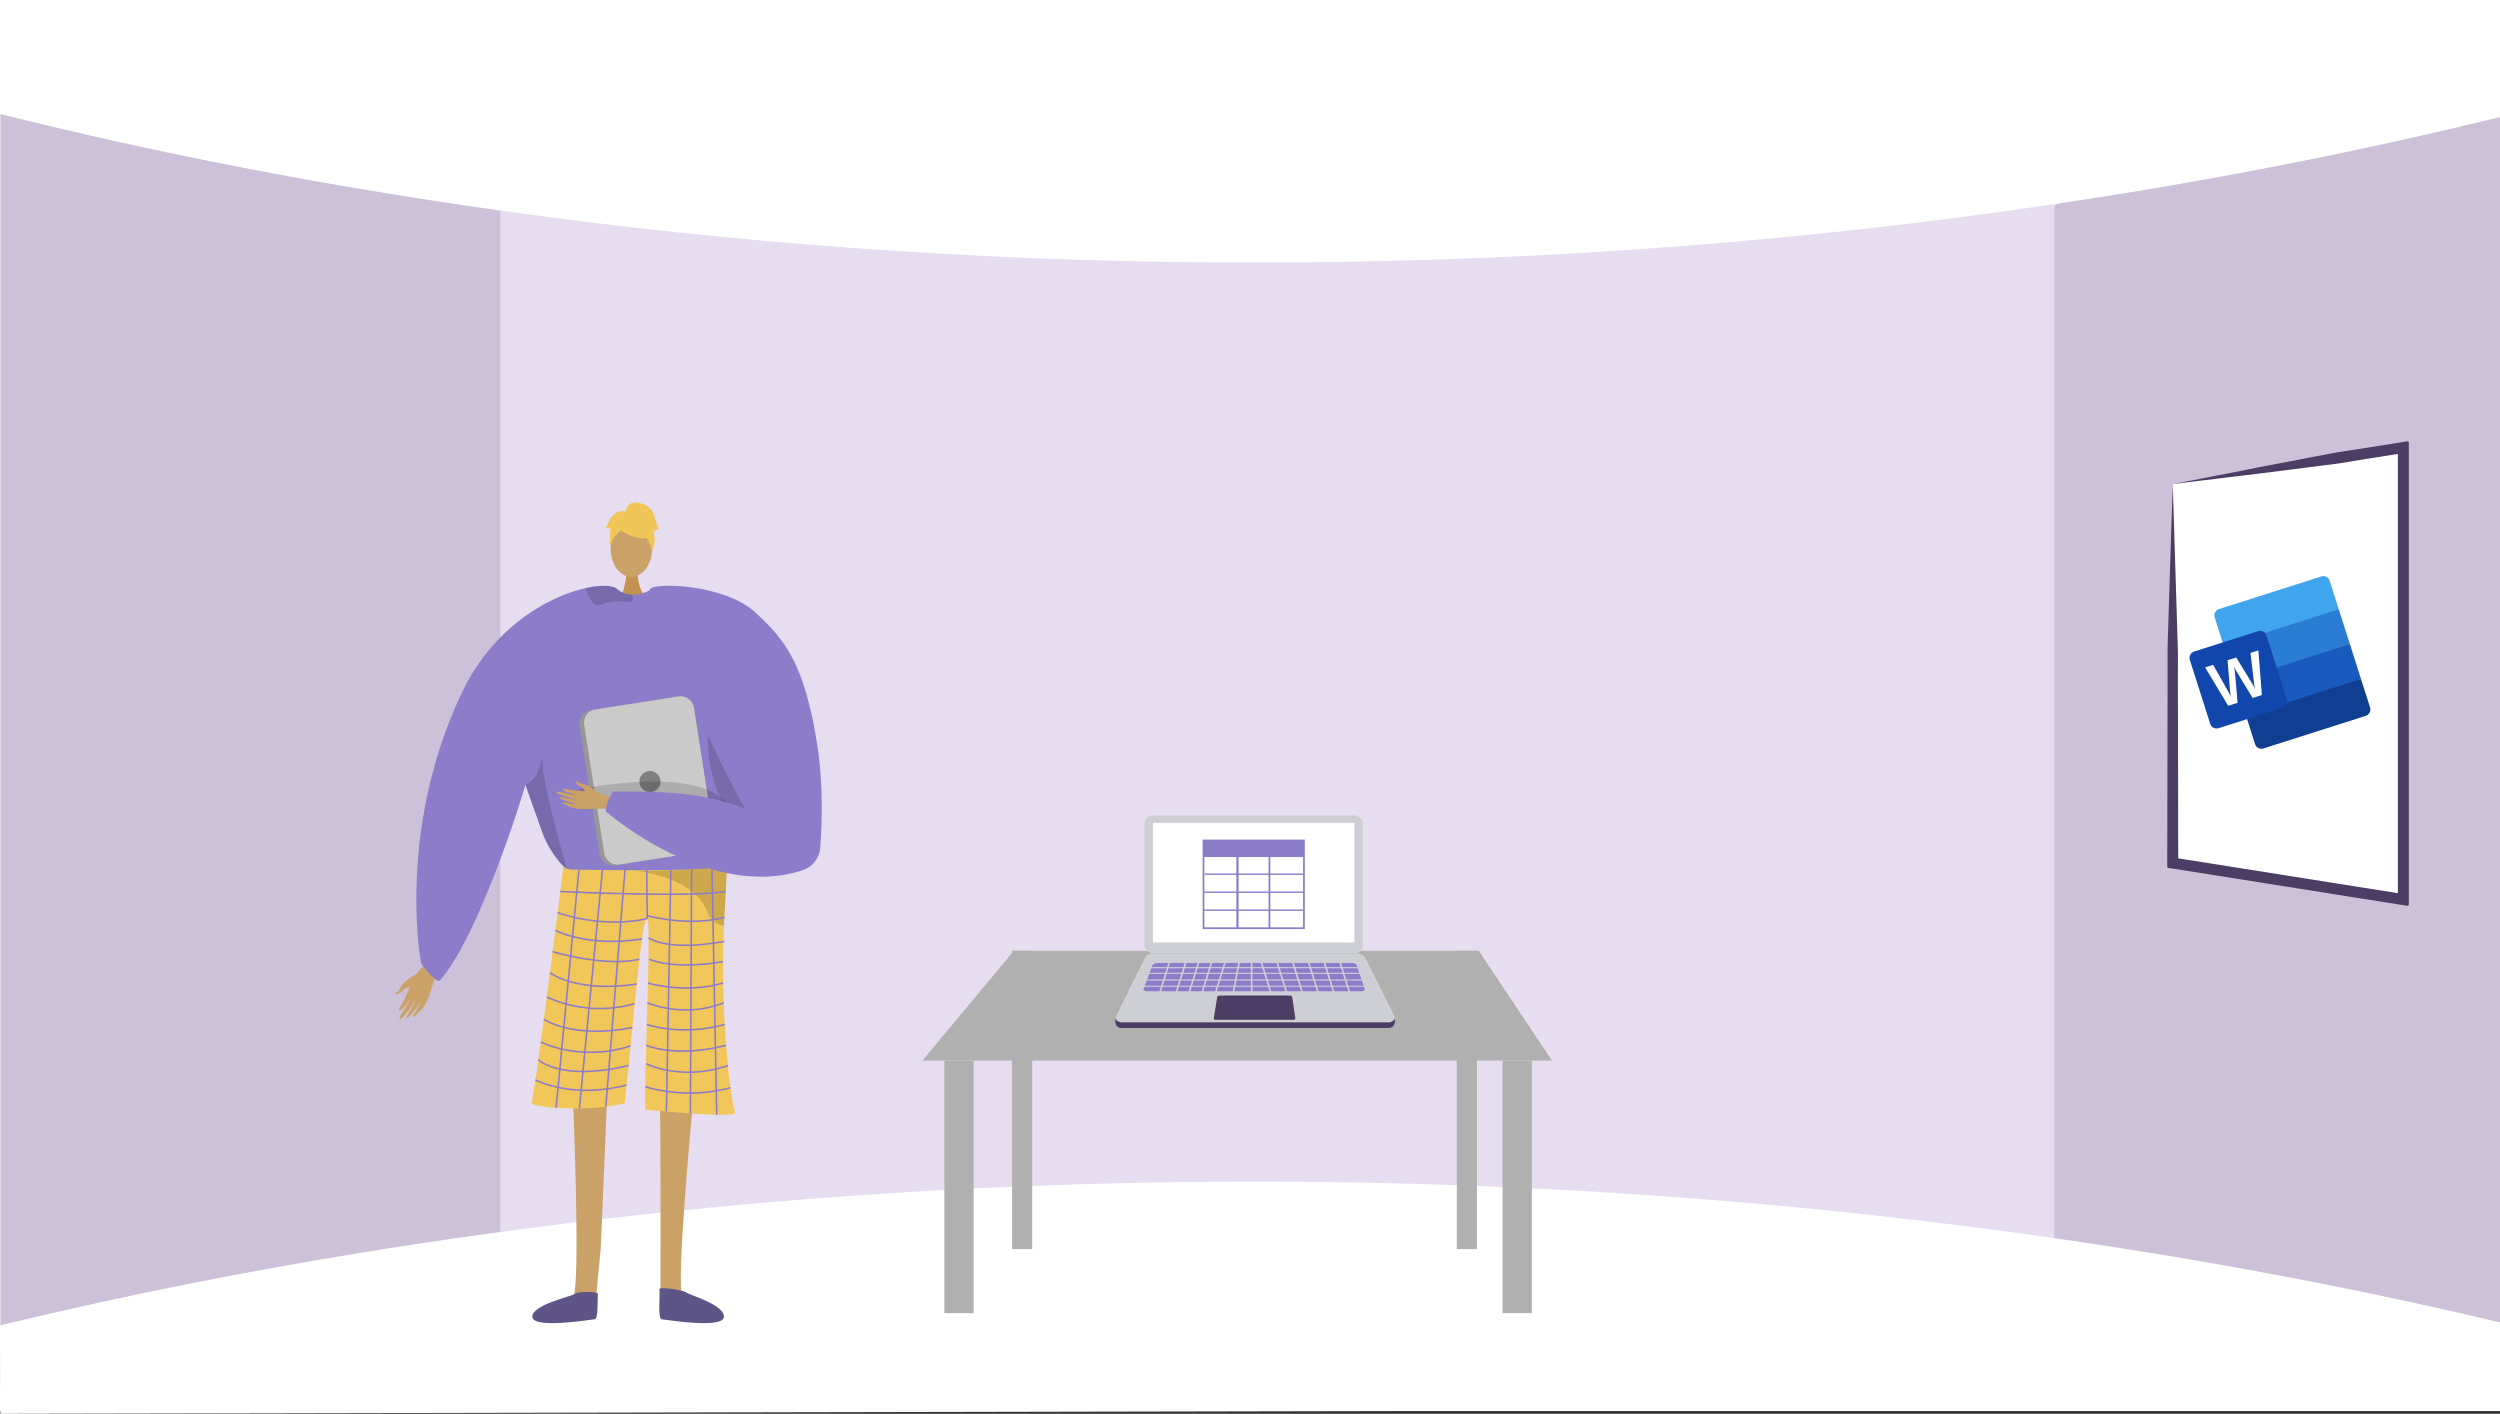 <svg xmlns="http://www.w3.org/2000/svg" xmlns:xlink="http://www.w3.org/1999/xlink" width="1366.001" height="772.5" viewBox="0 0 1366.001 772.5"><rect x="0" y="0" width="1366.001" height="772.5" fill="#333333" stroke="none"/><defs><style>.a{fill:#fff;}.b{fill:#ccc1d8;}.c{fill:#e6def0;}.d,.e{fill:#caa267;}.d{fill-rule:evenodd;}.f{fill:#c2934e;}.g{fill:#8c7cc9;}.h{fill:#f1c759;}.i{opacity:0.15;}.j{fill:#5e5586;}.k{fill:#5e5587;}.l{opacity:0.3;}.m{opacity:0.5;}.n{fill:#f0c659;}.o{fill:#979797;}.p{fill:#cacaca;}.q{fill:#7f7f7f;}.r{fill:none;stroke:#8c7cc9;stroke-miterlimit:10;stroke-width:0.861px;}.s{fill:#b0b0b0;}.t{fill:#b35328;}.u{fill:#e9e9e9;}.v{fill:#8e94a0;}.w{fill:#4b3d64;}.x{fill:#cecfd4;}.y{fill:#41a5ee;}.z{fill:#2b7cd3;}.aa{fill:#185abd;}.ab{fill:#103f91;}.ac{fill:url(#a);}.ad{fill:#8a7cc7;}</style><linearGradient id="a" x1="0.209" y1="-18.51" x2="0.747" y2="-17.579" gradientUnits="objectBoundingBox"><stop offset="0" stop-color="#2368c4"/><stop offset="0.5" stop-color="#1a5dbe"/><stop offset="1" stop-color="#1146ac"/></linearGradient></defs><g transform="translate(-1967.55 -7664.564)"><rect class="a" width="1366" height="771" transform="translate(1967.551 7664.564)"/><path class="b" d="M3333.551,7675.6v758.463l-242.228-67.587-32.991-6.263,1.636-558.092,30.118-25.56Z"/><path class="b" d="M2283.847,7791.536,2267.8,8347.907l-300.044,74.4V7672.252l298.844,93.571Z"/><path class="c" d="M2665.528,7755.136H2240.92V8372.52h849.165V7755.136Z"/><path class="a" d="M1967.55,7726.844c121.657,30.38,335.7,73.889,615,80.373,352.971,8.194,622.428-47.1,751-78.7v-62.455h-1366Z"/><path class="a" d="M1967.55,8388.748c121.657-29.39,335.7-71.48,615-77.753,352.971-7.927,622.428,45.568,751,76.133v47.19l-1365.8,2.746Z"/><path class="d" d="M2195.092,8196.814s-6.114,2.683-8.623,7.271c-1.492,2.729-2.2,2.4-2.59,2.812-1.312,1.374,2.3.89,3.963-1.282,1.355-1.767,5.167-1.646,6.324-2.583s3.782-4.045,3.637-5.109S2195.092,8196.814,2195.092,8196.814Z"/><path class="d" d="M2205.705,8185.981c-.623.785-9.686,8.172-12.009,13.115s-5.3,12.513-7.011,14.88c-2.007,2.786-1.058,4.018,1.6.934a53.621,53.621,0,0,0,5.255-7.31c.206-.5-1.448,2.666-3.51,6.016-2.191,3.561-4.788,7.344-4.171,7.783,1.195.852,8.2-9.154,9.118-11.032a52.325,52.325,0,0,1-2.489,4.925c-1.254,2.175-3.041,4.541-2.748,5.239.461,1.1,4.891-3.939,7.321-8.549.188-.028-.134,1.629-3.388,6.91-.327.53-.6,2.083.944.519,3.262-3.294,4.907-4.47,7.162-10.138,2.2-5.527,3.281-12.114,6.085-15.647Z"/><path class="e" d="M2346.813,8260.5s-10.7,110.373-6.148,112.271c8.16,3.462,40.116,14.784,4.884,12.3-18.1,1.091-16.77-2.952-17.053-6.38-.231-2.8.3-101.576-.443-109.259-.166-1.72-.267-2.76-.267-2.76Z"/><path class="e" d="M2280.481,8260.5s4.638,110.373.09,112.271c-8.16,3.462-40.116,14.784-4.885,12.3,18.1,1.091,16.771-2.952,17.053-6.38.231-2.8,2.284-24.046,3.028-31.728.166-1.72,3.713-88.044,3.713-88.044Z"/><path class="f" d="M2315.958,7975.678s-.943,10.517,5.544,16.333-14.95,0-14.95,0,3.989-10.073,3.095-16.333S2315.958,7975.678,2315.958,7975.678Z"/><ellipse class="e" cx="11.342" cy="15.474" rx="11.342" ry="15.474" transform="translate(2301.195 7948.809)"/><path class="g" d="M2386.507,8076.869c-.242,3.8-4.17,21.011-9.08,36.311-4.023,12.56-8.718,23.836-12.577,25.4-8.563,3.446-73.215,8.175-86.507,1.835-.31-.232-.646-.482-.965-.758-4.988-4.057-10.4-12.069-13.266-19.572,0-.009-7.642-21.545-9.2-25.93-.017-.043-.026-.077-.043-.112-.052-.172-.112-.336-.172-.491-.017-.06-.043-.112-.06-.172-8.046,27.472-29.454,87.808-46.769,106.923-1.817,2.008-10.182-9.252-10.182-9.252s-13.981-72.2,22.492-148.5c17.169-35.914,47.811-52.3,67.375-56.649,8.468-1.887,14.86-1.516,17.194.5a12.685,12.685,0,0,0,7.917,3.075,17.123,17.123,0,0,0,4.445-.405,22.1,22.1,0,0,0,4.712-1.6c.724-.336,1.146-.577,1.146-.577a45.894,45.894,0,0,1,11.974.715C2379.2,7996.272,2386.9,8070.486,2386.507,8076.869Z"/><path class="h" d="M2275.38,8137.866a6.982,6.982,0,0,0,3.968,1.83c9.323.183,49.592.873,71.437-.382,7.706-.444,13.119-1.129,14.07-2.168a.8.8,0,0,1-.007.089c-.057,1.2-.747,14.989-1.717,33.058-1.914,35.67,1.773,86.758,6.08,102.264.93,3.348-49.1-1.723-49.1-1.723-.139-36.811,3.354-101.434,1.1-104.331-2.745-3.524-7.2,53.319-12.3,100.885-19.813,5.169-51.188,2.031-50.825,0C2262.391,8243.268,2275.38,8137.866,2275.38,8137.866Z"/><path class="i" d="M2254.638,8093.375c.017.06.043.112.06.172.061.155.121.319.173.491.017.035.025.069.043.112,1.559,4.385,9.2,25.921,9.2,25.93,2.869,7.5,8.278,15.515,13.266,19.572-3.385-12.258-13.938-47.793-13.533-62.111C2261.831,8091.342,2254.638,8093.366,2254.638,8093.375Z"/><path class="i" d="M2358.14,8042.036s-21.426,63.958,38.019,91.121l1.208.8-.307-15.043s-28.011-39.086-28.116-40.092S2358.14,8042.036,2358.14,8042.036Z"/><path class="i" d="M2313.412,7992.016c.035,1.025-.508,1.7-2.153,1.473-5.134-.7-10.932-.551-15.145,1.379a3.579,3.579,0,0,1-3.463-.147c-2.7-1.576-4.367-6.28-5.03-8.364a1.43,1.43,0,0,1-.069-.457c8.468-1.887,14.86-1.516,17.194.5a12.685,12.685,0,0,0,7.917,3.075A6.991,6.991,0,0,1,2313.412,7992.016Z"/><path class="j" d="M2294.265,8371.624c.211-1.593-11.128-1.444-12.411-.15s-23.88,5.957-23.433,12.668,31.765,1.436,34,1.277S2293.85,8374.756,2294.265,8371.624Z"/><path class="k" d="M2327.861,8369.04c-.211-1.594,13.362.428,14.645,1.723s21.041,6.668,20.594,13.379-31.764,1.436-34,1.277S2328.276,8372.171,2327.861,8369.04Z"/><g class="l"><path d="M2312.557,8140.052l-.45-.037S2312.267,8140.026,2312.557,8140.052Z"/><path class="m" d="M2312.557,8140.052c12,.958,38.228-.738,38.228-.738,7.706-.444,13.119-1.129,14.07-2.168a.8.8,0,0,1-.007.089c-.057,1.2-.747,14.989-1.717,33.058a8.754,8.754,0,0,1-1.261-.146,9.814,9.814,0,0,1-6.351-4.512,21.813,21.813,0,0,1-2.47-5.158C2344.1,8143.454,2316.4,8140.4,2312.557,8140.052Z"/></g><path class="n" d="M2308.274,7955.4s19.635,10.886,13.807-6.593C2318.049,7936.716,2294.883,7947.609,2308.274,7955.4Z"/><path class="n" d="M2311.12,7951.225s-10.985,6.518-9.925,13.057c0,0-2.423-19.522,8.5-20.013s15.152.564,14.183,21.208C2323.878,7965.477,2320.7,7949.055,2311.12,7951.225Z"/><path class="n" d="M2309.219,7944.4s.552-6.083,6.582-5.221,8.615,4.307,9.476,7.753,1.723,6.03,2.584,6.03c0,0-2.584,2.584-3.445,1.723,0,0,2.235,6.195-.6,11.282,0,0-1.118-7.836-5.426-8.7S2309.219,7944.4,2309.219,7944.4Z"/><path class="n" d="M2309.771,7944.344s-4.307-2.585-8.615,3.445l-2.584,5.169s.861.862,2.584,0c0,0-.785,6.07.039,9.5l2.546-10.357Z"/><path class="o" d="M2284.22,8061.122l10.923,69.976a7.475,7.475,0,0,0,8.529,6.228l47.759-7.46a2.223,2.223,0,0,0,.336-.069,7.445,7.445,0,0,0,5.883-8.459l-10.923-69.976a7.461,7.461,0,0,0-8.528-6.22l-45.545,7.107-2.214.345A7.46,7.46,0,0,0,2284.22,8061.122Z"/><path class="p" d="M2286.77,8060.709l10.923,69.975a7.462,7.462,0,0,0,8.529,6.22l45.545-7.107a7.445,7.445,0,0,0,5.883-8.459l-10.923-69.976a7.461,7.461,0,0,0-8.528-6.22l-45.545,7.107A7.447,7.447,0,0,0,2286.77,8060.709Z"/><circle class="q" cx="5.765" cy="5.765" r="5.765" transform="translate(2316.932 8085.845)"/><path class="i" d="M2367.23,8110.483s1.12-25.723-67.8-17.108,51.688,16.367,51.688,16.367Z"/><path class="d" d="M2305.851,8103.012c-.817-.274-9.436-5.436-14.109-5.867s-11.66-.626-14.073-1.312c-2.838-.807-3.554.32-.285,1.568a46.142,46.142,0,0,0,7.443,2.108c.467.019-2.577-.39-5.886-1.076-3.518-.729-7.334-1.721-7.509-1.094-.339,1.215,9.8,3.947,11.58,4.14a44.965,44.965,0,0,1-4.706-.57c-2.125-.377-4.559-1.13-5.037-.689-.754.695,4.613,2.8,9.049,3.415.077.144-1.356.368-6.575-.716-.525-.109-1.86.12-.143.915,3.615,1.671,5.047,2.657,10.285,2.82,5.109.159,10.748-.892,14.423.34Z"/><path class="d" d="M2293.994,8097.6s-3.955-4.154-8.4-4.84c-2.64-.407-2.578-1.072-3.029-1.27-1.494-.658-.047,2.116,2.195,2.827,1.823.579,2.841,3.693,3.937,4.354s4.374,1.873,5.192,1.444S2293.994,8097.6,2293.994,8097.6Z"/><path class="g" d="M2379.549,7998.615c16.226,14.519,27.454,28,34.458,72.362,3.553,22.506,2.628,45.011,1.7,56.879a14.019,14.019,0,0,1-9.636,12.193c-50.84,16.77-106.683-31.472-106.683-31.472-2.912-1.083,2.949-11.465,2.949-11.465,28.107-.291,49.643.57,72.041,9.185-.114-.053-22.018-41.2-24.982-52.549-7.764-29.767-33.317-55.526-26.7-67.193C2324.977,7982.519,2363.181,7983.97,2379.549,7998.615Z"/><line class="r" x1="12.705" y2="132.855" transform="translate(2271.424 8136.995)"/><line class="r" x1="12.609" y2="130.541" transform="translate(2284.129 8139.652)"/><line class="r" x1="10.486" y2="129.629" transform="translate(2298.578 8139.652)"/><line class="r" x2="0.27" y2="26.851" transform="translate(2320.935 8139.652)"/><line class="r" x1="2.433" y2="132.255" transform="translate(2331.68 8139.652)"/><line class="r" x1="0.678" y2="133.365" transform="translate(2344.773 8139.569)"/><line class="r" x2="2.565" y2="134.131" transform="translate(2356.596 8139.569)"/><path class="r" d="M2273.661,8151.686s71.548,3.378,90.452,0"/><path class="r" d="M2321.206,8166.5c-25.034,5.67-48.991-3.293-48.991-3.293"/><path class="r" d="M2320.935,8164.809s22.592,6.348,42.436.987"/><path class="r" d="M2270.985,8172.946s18.04,9.445,47.343,4.63"/><path class="r" d="M2269.508,8184.541s28.073,8.571,47.432,4.161"/><path class="r" d="M2268.027,8196.061s14.3,11.208,47.448,6.181"/><path class="r" d="M2266.3,8209.311a69.558,69.558,0,0,0,48.086,3.623"/><path class="r" d="M2264.7,8221.449s15.441,10.961,48.39,4.595"/><path class="r" d="M2263.025,8233.893s21.312,11.142,49.082,2.141"/><path class="r" d="M2261.684,8243.605s12.573,12.092,49.359,3.127"/><path class="r" d="M2260.1,8254.628s20.332,10.71,49.854,2.789"/><path class="r" d="M2321.962,8176.936s9.438,7.793,41.409,2.008"/><path class="r" d="M2322.21,8188.665s13.244,6.175,40.405,1.3"/><path class="r" d="M2321.564,8201.683s20.45,6.159,41.051,0"/><path class="r" d="M2321.27,8212.478s19.88,8.839,41.741,0"/><path class="r" d="M2320.935,8224.331s18.927,6.641,42.625,0"/><path class="r" d="M2320.63,8235.714s15.954,7.158,43.676,0"/><path class="r" d="M2320.63,8245.786s18.941,9.761,44.64,1.037"/><path class="r" d="M2320.174,8258.376a87.573,87.573,0,0,0,46.5.537"/><path class="s" d="M2815.551,8244.064h-344l50-60h254Z"/><rect class="s" width="16" height="138" transform="translate(2483.551 8244.064)"/><rect class="s" width="11" height="163" transform="translate(2520.551 8184.064)"/><rect class="s" width="11" height="163" transform="translate(2763.551 8184.064)"/><rect class="s" width="16" height="138" transform="translate(2788.551 8244.064)"/><path class="t" d="M2595.376,8158.314h0a.438.438,0,0,1-.259-.562l.356-.967.82.3-.356.966A.438.438,0,0,1,2595.376,8158.314Z"/><path class="t" d="M2599.951,8160h0a.438.438,0,0,1-.26-.561l.356-.967c.024-.065.818.311.818.311l-.353.958A.437.437,0,0,1,2599.951,8160Z"/><path class="u" d="M2595.288,8158.124h0a.438.438,0,0,1-.26-.561l.39-1.058a.438.438,0,0,1,.561-.26h0a.439.439,0,0,1,.26.562l-.39,1.058A.438.438,0,0,1,2595.288,8158.124Z"/><path class="u" d="M2599.853,8159.806h0a.439.439,0,0,1-.259-.562l.39-1.058a.438.438,0,0,1,.561-.259h0a.439.439,0,0,1,.26.561l-.39,1.058A.439.439,0,0,1,2599.853,8159.806Z"/><rect class="v" width="2.868" height="1.859" transform="translate(2594.187 8168.221) rotate(20.217)"/><rect class="v" width="2.868" height="1.859" transform="translate(2595.413 8165.146) rotate(20.217)"/><path class="w" d="M2726.179,8226.255H2580.49a3.238,3.238,0,0,1-3.5-3.191v-2.184l15.947-29.467a5.075,5.075,0,0,1,4.546-2.819h111.489c2.08,0,6.668,4.1,7.6,5.958l13.156,26.819v.963C2729.759,8225.129,2727.953,8226.255,2726.179,8226.255Z"/><path class="x" d="M2726.192,8223.17H2580.5c-1.617,0-4.28-1.419-3.28-3.163l15.728-31.679a5.076,5.076,0,0,1,4.546-2.819h111.489a5.492,5.492,0,0,1,4.912,3.037l15.569,31.155C2730.558,8221.687,2727.966,8223.17,2726.192,8223.17Z"/><rect class="x" width="119.308" height="75.39" rx="4.362" transform="translate(2592.928 8110.064)"/><rect class="a" width="110.104" height="65.326" transform="translate(2597.508 8114.176)"/><path class="w" d="M2674.465,8221.8h-42.928a.773.773,0,0,1-.764-.9l1.81-11.308a1.257,1.257,0,0,1,1.241-1.059h38.72a1.105,1.105,0,0,1,1.093.945l1.659,11.371A.837.837,0,0,1,2674.465,8221.8Z"/><path class="g" d="M2711.062,8206.2H2594.424c-1.294,0-2.281-.5-2.076-1.046l4.918-13.2c.265-.712,1.695-1.236,3.374-1.236h105.2c1.491,0,2.756.47,2.971,1.1l4.508,13.273C2713.5,8205.686,2712.436,8206.2,2711.062,8206.2Z"/><rect class="x" width="121.634" height="0.614" transform="translate(2592.014 8192.997)"/><rect class="x" width="121.634" height="0.614" transform="translate(2592.014 8196.068)"/><rect class="x" width="121.634" height="0.614" transform="translate(2592.014 8199.754)"/><rect class="x" width="121.634" height="0.614" transform="translate(2592.014 8203.133)"/><rect class="x" width="0.921" height="20.272" transform="translate(2606.744 8188.103) rotate(17.439)"/><rect class="x" width="0.921" height="20.272" transform="translate(2615.652 8188.103) rotate(17.439)"/><rect class="x" width="0.921" height="20.272" transform="translate(2622.717 8188.103) rotate(17.439)"/><rect class="x" width="0.921" height="20.272" transform="translate(2629.781 8188.103) rotate(17.439)"/><rect class="x" width="0.921" height="20.272" transform="translate(2637.153 8188.103) rotate(17.439)"/><rect class="x" width="0.921" height="20.272" transform="translate(2644.633 8187.873) rotate(10.978)"/><rect class="x" width="0.921" height="20.272" transform="translate(2650.988 8187.775)"/><rect class="x" width="0.921" height="20.272" transform="translate(2698.652 8188.379) rotate(-17.439)"/><rect class="x" width="0.921" height="20.272" transform="translate(2690.052 8188.379) rotate(-17.439)"/><rect class="x" width="0.921" height="20.272" transform="translate(2681.451 8188.379) rotate(-17.439)"/><rect class="x" width="0.921" height="20.272" transform="translate(2672.851 8188.379) rotate(-17.439)"/><rect class="x" width="0.921" height="20.272" transform="translate(2664.25 8188.379) rotate(-17.439)"/><rect class="x" width="0.921" height="20.272" transform="translate(2655.65 8188.379) rotate(-17.439)"/><path class="a" d="M3155.331,7929l50.4-8,16-2.53,58.17-9.24h.11a.717.717,0,0,1,.72.72v245.3a.717.717,0,0,1-.72.72.4.4,0,0,1-.11-.01l-58.17-9.24-16-2.53-50.4-8a.719.719,0,0,1-.6-.71v-205.77A.719.719,0,0,1,3155.331,7929Z"/><path class="w" d="M3185.74,7923.064l15.92-3.16,15.76-3,15.671-3c5.23-1,10.439-2.06,15.7-2.83s10.51-1.6,15.76-2.44l15.71-2.5,2.64-.42h.11a.717.717,0,0,1,.72.72v252.36a.717.717,0,0,1-.72.72.4.4,0,0,1-.11-.01l-2.64-.42-126-20-1.93-.31a.719.719,0,0,1-.6-.71v-2l.2-104.5c0-4.36-.06-8.75,0-13.09s.26-8.61.38-12.91l.8-25.68,1.61-50.21a.706.706,0,0,1,.58-.68C3165.3,7927.064,3175.41,7925.064,3185.74,7923.064Zm-29.37,58.71.8,26.07c.12,4.36.311,8.71.38,13s0,8.52,0,12.79l.19,100.52a.723.723,0,0,1-1.26.47h0a.722.722,0,0,1,.66-1.17l122.54,19.45a.714.714,0,0,1,.58.83.761.761,0,0,1-.23.42l-1.1.94a.723.723,0,0,1-1.01-.09.707.707,0,0,1-.17-.46v-243.89a.723.723,0,0,1,.72-.72.707.707,0,0,1,.46.17l1.1.94a.726.726,0,0,1,.07,1.02.677.677,0,0,1-.42.23l-14.21,2.26c-5.25.82-10.5,1.66-15.74,2.56s-10.53,1.48-15.8,2.17l-15.83,2-15.75,2-15.62,1.89c-10.26,1.25-20.75,2.46-31.34,3.84a.726.726,0,0,0-.63.74Z"/><path class="y" d="M3235.892,7979.542l-55.853,17.8a3.664,3.664,0,0,0-2.378,4.6h0l4.957,15.551,35.4-.8,27.43-19.232-4.957-15.55a3.663,3.663,0,0,0-4.6-2.378Z"/><path class="z" d="M3245.452,7997.47l-62.834,20.03,6.07,19.04,34.19-4.606,28.644-15.423Z"/><path class="aa" d="M3188.688,8036.54l6.069,19.041,31.679-5.9,31.155-14.127-6.069-19.04Z"/><path class="ab" d="M3204.317,8073.509l55.854-17.8a3.663,3.663,0,0,0,2.377-4.6h0l-4.957-15.551-62.834,20.03,4.957,15.55a3.663,3.663,0,0,0,4.6,2.378Z"/><path class="ac" d="M3166.461,8020.552l34.909-11.127a3.664,3.664,0,0,1,4.6,2.377l11.127,34.909a3.663,3.663,0,0,1-2.377,4.6l-34.909,11.128a3.663,3.663,0,0,1-4.6-2.378l-11.128-34.909A3.664,3.664,0,0,1,3166.461,8020.552Z"/><path class="a" d="M3185.826,8043.867c.24.517.435.971.584,1.366l.08-.026q-.137-.585-.249-1.437t-.173-1.445l-1.377-17.008,4.747-1.513,8.78,14.386a24.147,24.147,0,0,1,1.413,2.793l.063-.02a23.761,23.761,0,0,1-.515-2.983l-1.966-16.663,4.321-1.377,1.9,24.4-5.047,1.609-8.409-13.878c-.243-.4-.543-.926-.9-1.579s-.6-1.135-.731-1.445l-.063.02q.114.574.279,1.724t.221,1.708l1.376,16.067-5.134,1.636-12.595-20.975,4.4-1.4,8.366,14.816C3185.377,8042.94,3185.586,8043.352,3185.826,8043.867Z"/><path class="ad" d="M2680.5,8172.211h-55.835v-48.9H2680.5Zm-54.886-.949h53.937v-47.006h-53.937Z"/><rect class="ad" width="54.887" height="0.949" transform="translate(2625.138 8131.9)"/><rect class="ad" width="0.949" height="39.362" transform="translate(2643.236 8132.375)"/><rect class="ad" width="0.949" height="39.362" transform="translate(2643.236 8132.375)"/><rect class="ad" width="0.949" height="39.362" transform="translate(2660.7 8132.375)"/><rect class="ad" width="54.331" height="0.756" transform="translate(2625.696 8141.835)"/><rect class="ad" width="54.331" height="0.756" transform="translate(2625.416 8151.674)"/><rect class="ad" width="54.331" height="0.756" transform="translate(2625.136 8161.509)"/><rect class="ad" width="54.885" height="8.593" transform="translate(2625.139 8123.781)"/></g></svg>